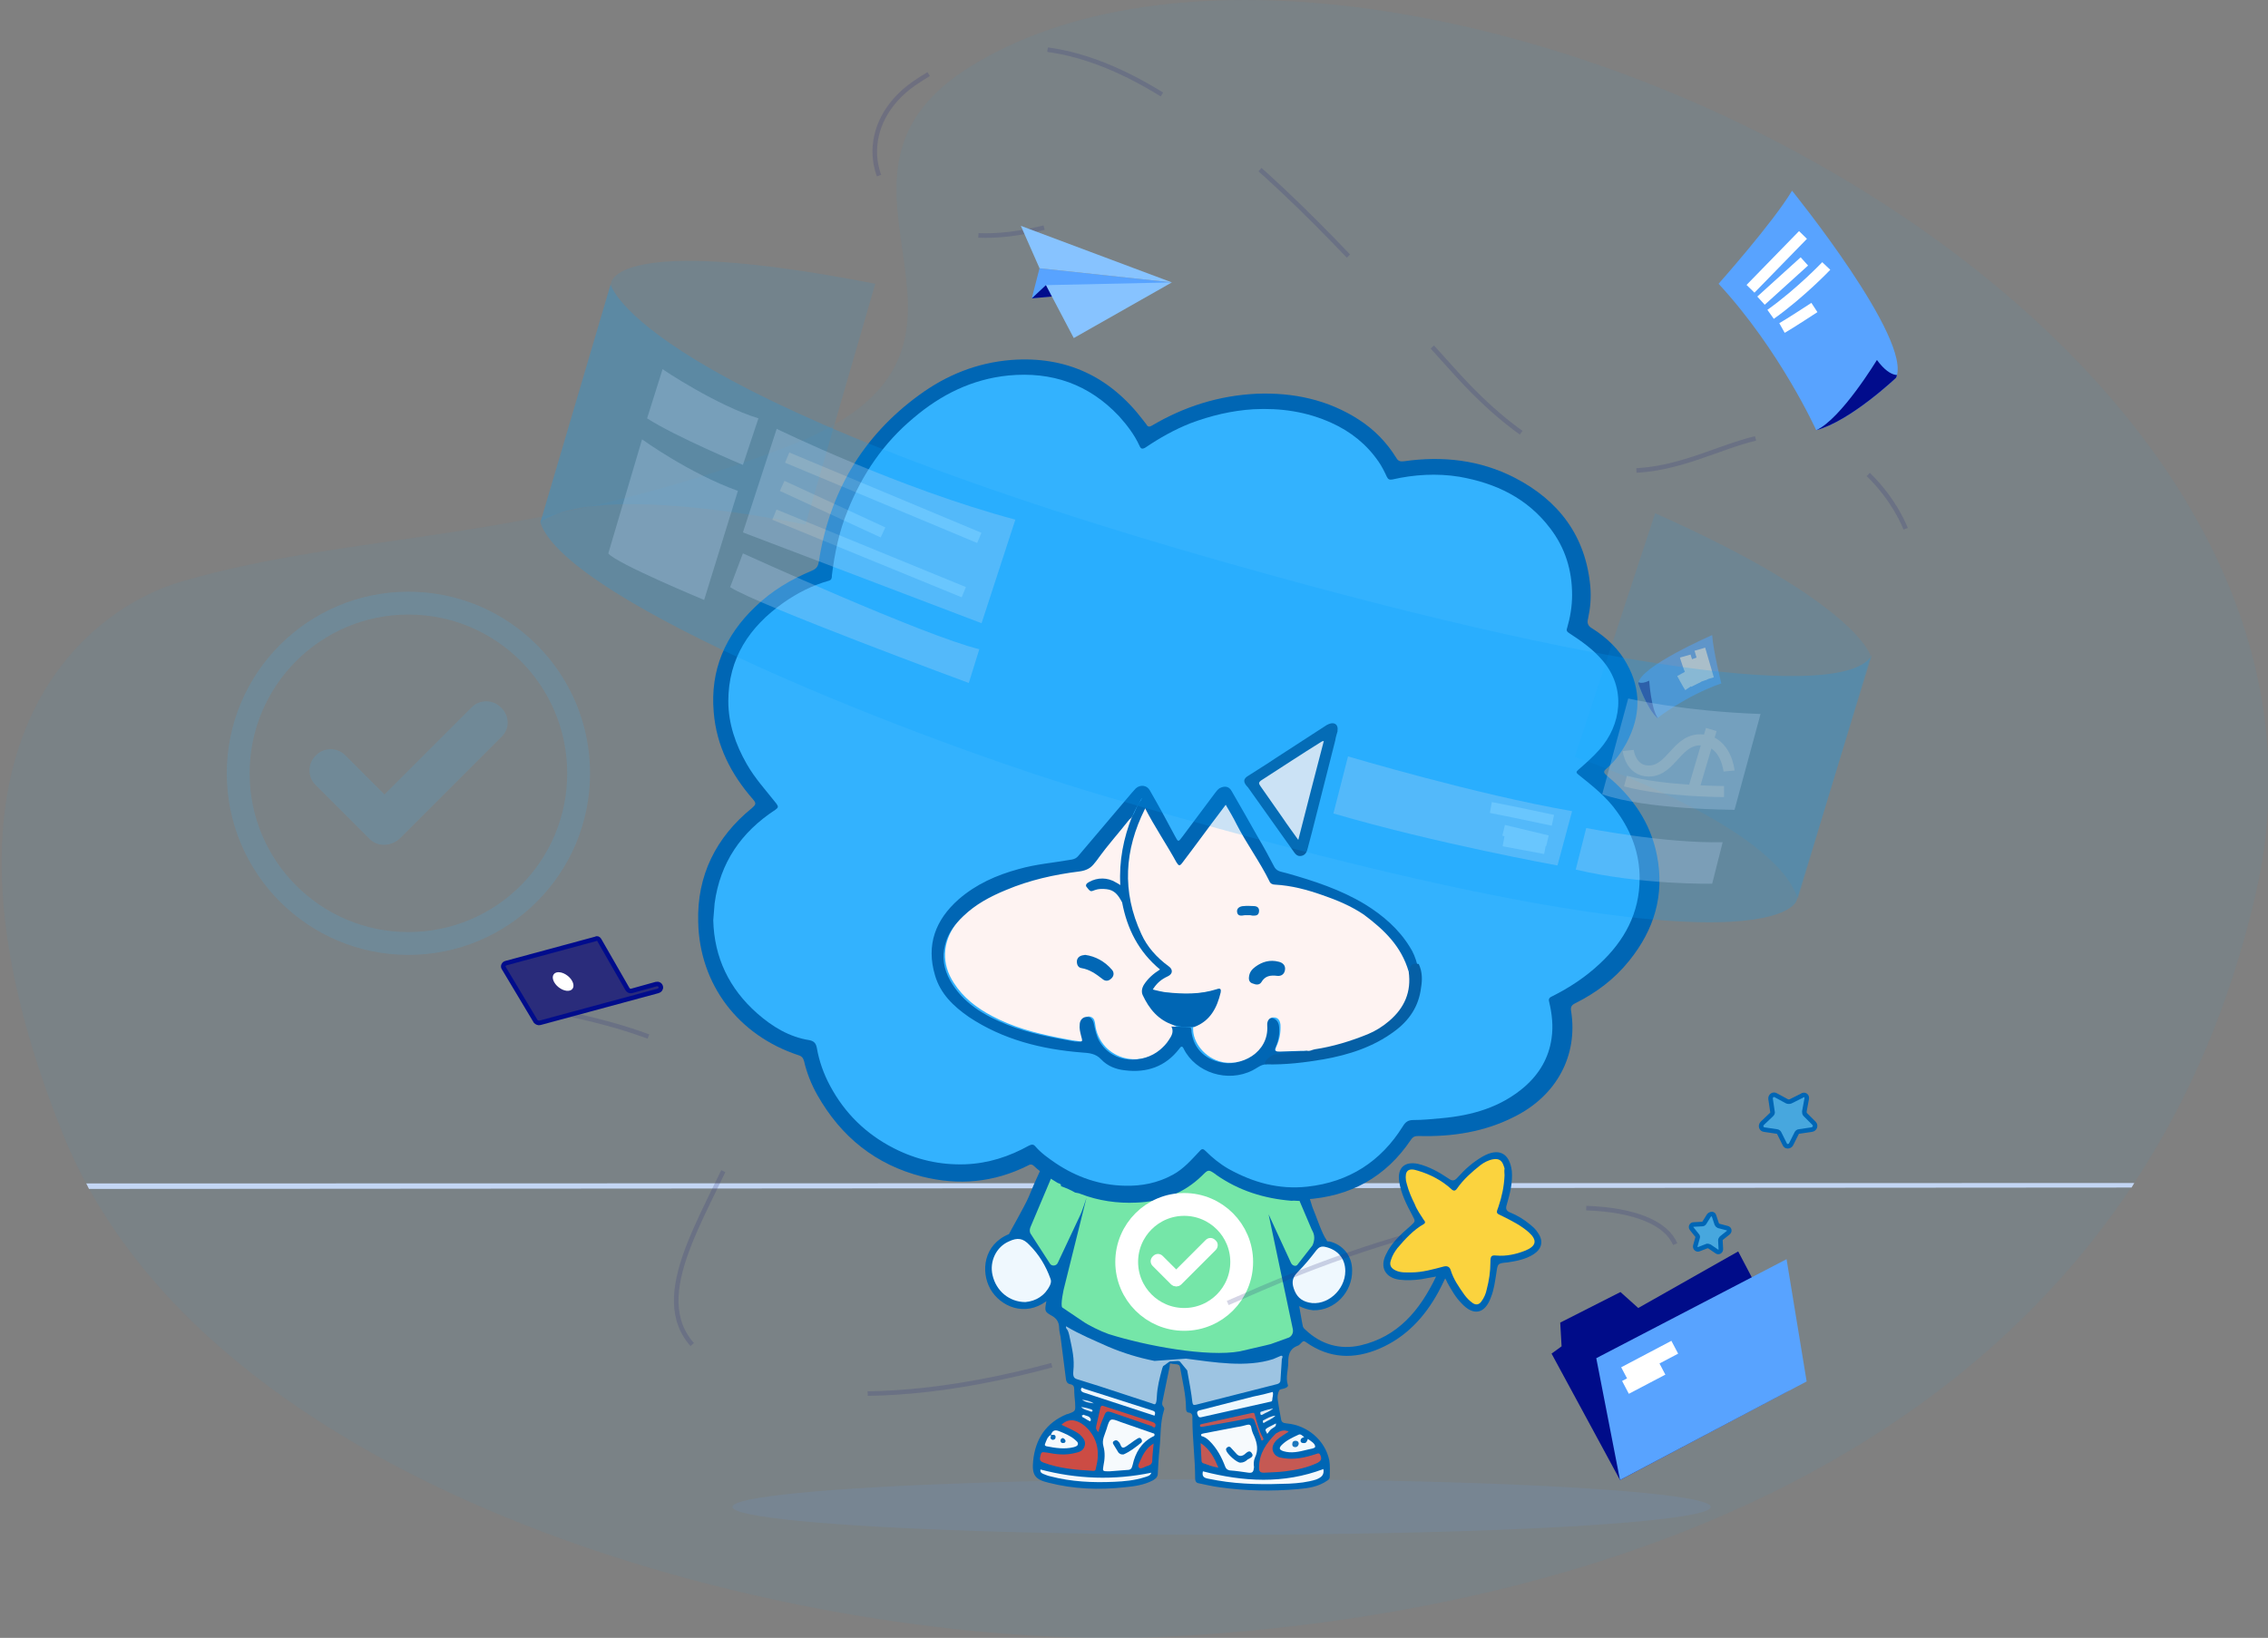<?xml version="1.0" encoding="utf-8"?>
<!-- Generator: Adobe Illustrator 22.0.0, SVG Export Plug-In . SVG Version: 6.00 Build 0)  -->
<svg version="1.1" id="图层_1" xmlns="http://www.w3.org/2000/svg" xmlns:xlink="http://www.w3.org/1999/xlink" x="0px" y="0px"
	 viewBox="0 0 497 359" style="enable-background:new 0 0 497 359;" xml:space="preserve">
<rect x="0" y="0" width="497" height="359" fill="#808080" stroke="none"/>
<style type="text/css">
	.st0{opacity:5.000000e-02;fill:#00A4FF;}
	.st1{fill-rule:evenodd;clip-rule:evenodd;fill:#C3D6F4;}
	.st2{clip-path:url(#XMLID_2_);fill:#010C8C;}
	.st3{fill:none;stroke:#FFFFFF;stroke-width:2.424;stroke-miterlimit:10;}
	.st4{opacity:0.5;}
	.st5{clip-path:url(#XMLID_3_);fill:#010C8C;}
	.st6{opacity:0.2;}
	.st7{fill:none;stroke:#2A2C7B;stroke-miterlimit:10;}
	.st8{fill:none;stroke:#2A2C7B;stroke-miterlimit:10;stroke-dasharray:27.115,27.115;}
	.st9{fill:#58A3FF;}
	.st10{fill:#87C3FF;}
	.st11{fill:#010C8C;}
	.st12{opacity:0.1;fill-rule:evenodd;clip-rule:evenodd;fill:#5BA4FF;}
	.st13{fill:#0066B4;}
	.st14{fill:#FBD33E;}
	.st15{fill:#EFF8FE;}
	.st16{fill:#F6FAFD;}
	.st17{fill:#CC4C44;}
	.st18{fill:#C55953;}
	.st19{fill:#F4F9FD;}
	.st20{fill:#EEF8FE;}
	.st21{fill:#F3F8FC;}
	.st22{fill:#F5F9FD;}
	.st23{fill:#C94C45;}
	.st24{fill:#ECF6FD;}
	.st25{fill:#BF5956;}
	.st26{fill:#C35954;}
	.st27{fill:#CA4C45;}
	.st28{fill:#EAF3F9;}
	.st29{fill:#DCEAF5;}
	.st30{fill:#E3EEF7;}
	.st31{fill:#ECF4FA;}
	.st32{fill:#D9E8F4;}
	.st33{fill:#D1E3F2;}
	.st34{fill:#0267B5;}
	.st35{fill:#0367B5;}
	.st36{fill:#086AB7;}
	.st37{fill:#0569B6;}
	.st38{fill:#1C77BD;}
	.st39{fill:#9DC4E2;}
	.st40{fill:#75E6A8;}
	.st41{fill:#33B2FE;}
	.st42{fill:#FEF3F2;}
	.st43{fill:#055FA4;}
	.st44{fill:#055FA5;}
	.st45{fill:#0368B5;}
	.st46{fill:#066AB6;}
	.st47{opacity:0.1;fill:#00A4FF;}
	.st48{opacity:0.2;fill:#00A4FF;}
	.st49{opacity:0.3;}
	.st50{fill:#B6D3F2;}
	.st51{fill:none;stroke:#FFFFFF;stroke-width:5;stroke-miterlimit:10;}
	.st52{fill:#FFFFFF;}
	.st53{fill:#47A7DE;stroke:#0066B5;stroke-miterlimit:10;}
	.st54{fill:none;stroke:#2A2C7B;stroke-miterlimit:10;stroke-dasharray:40.922,40.922;}
	.st55{fill:#2A2C7B;stroke:#000C8C;stroke-miterlimit:10;}
	.st56{fill:#000C89;}
	.st57{fill:none;stroke:#FFFFFF;stroke-width:3.176;stroke-miterlimit:10;}
	.st58{fill:none;stroke:#47A7DE;stroke-width:5;stroke-miterlimit:10;}
	.st59{fill:#47A7DE;}
</style>
<title>home_pt4</title>
<desc>Created with Sketch.</desc>
<g>
	<path class="st0" d="M212.3,14.8c86.2-54.2,312.3,48.3,282.1,180.7c-30.2,132.3-163.2,159.3-237.8,163.2
		c-74.6,4-209.6-27.7-242.8-110.1s2.7-114.4,26.2-121.2c38.3-11.1,75.6-7.9,132-29.3S172,40.2,212.3,14.8z"/>
	<polygon class="st1" points="19.5,260.6 467.1,260.3 467.7,259.3 18.9,259.4 	"/>
	<g>
		<g>
			<defs>
				<path id="XMLID_132_" d="M392.7,41.8c0,0,26.5,32.7,22.8,41c0,0-10,9.5-17.5,11.5c0,0-7.9-17.5-21.4-32.1
					C376.6,62.2,388.6,48.7,392.7,41.8z"/>
			</defs>
			<use xlink:href="#XMLID_132_"  style="overflow:visible;fill:#58A3FF;"/>
			<clipPath id="XMLID_2_">
				<use xlink:href="#XMLID_132_"  style="overflow:visible;"/>
			</clipPath>
			<path class="st2" d="M416.7,82c0,0-2.1,1.4-5.4-3.1c0,0-7.8,12.9-13.3,15.4c-5.5,2.5,4.9,1.4,4.9,1.4l14.2-12.3L416.7,82z"/>
		</g>
		<line class="st3" x1="395.1" y1="51.5" x2="383.6" y2="63.3"/>
		<line class="st3" x1="395.4" y1="57.3" x2="385.9" y2="65.9"/>
		<path class="st3" d="M400.2,58.3c0,0-5.6,5.9-12.2,10.6"/>
		<path class="st3" d="M397.6,67.4c0,0-5.5,3.6-7.1,4.5"/>
	</g>
	<g class="st4">
		<g>
			<defs>
				<path id="XMLID_131_" d="M375.2,139.2c0,0-15.9,6.9-16.2,10.6c0,0,1.8,5.4,4.2,7.6c0,0,6.2-4.9,14-7.6
					C377.2,149.8,375.4,142.5,375.2,139.2z"/>
			</defs>
			<use xlink:href="#XMLID_131_"  style="overflow:visible;fill:#58A3FF;"/>
			<clipPath id="XMLID_3_">
				<use xlink:href="#XMLID_131_"  style="overflow:visible;"/>
			</clipPath>
			<path class="st5" d="M358.8,149.3c0,0,0.5,0.9,2.6-0.1c0,0,0.4,6.2,1.9,8.2s-2.1-0.4-2.1-0.4l-2.8-7.2L358.8,149.3z"/>
		</g>
		<line class="st3" x1="372.5" y1="142.3" x2="374.4" y2="148.8"/>
		<line class="st3" x1="371.3" y1="144.3" x2="373.1" y2="149.3"/>
		<path class="st3" d="M369.3,143.8c0,0,0.9,3.2,2.4,6.2"/>
		<path class="st3" d="M368.6,147.6c0,0,1.3,2.4,1.7,3"/>
	</g>
	<g class="st6">
		<g>
			<path class="st7" d="M417.6,115.9c0,0-2.3-6.2-8.2-11.9"/>
			<path class="st8" d="M384.7,96.1c-16.2,3.8-34.9,20-66.1-14.8c-40.1-44.6-80.6-89.2-118.3-63c-12.2,8.5-11.1,23.4,1.2,30"/>
			<path class="st7" d="M214.4,51.6c4.2,0.2,9.1-0.4,14.4-1.7"/>
		</g>
	</g>
	<g>
		<polygon class="st9" points="227.8,58.8 226.1,65.4 256.8,61.9 		"/>
		<polygon class="st10" points="229.2,62.5 256.8,61.9 235.3,74.1 		"/>
		<polygon class="st11" points="229.2,62.5 226.1,65.4 230.5,65 		"/>
		<polygon class="st10" points="256.8,61.9 227.8,58.8 223.7,49.5 		"/>
	</g>
	<ellipse class="st12" cx="267.7" cy="330.3" rx="107.2" ry="6.1"/>
	<g>
		<g>
			<path class="st13" d="M335.3,268.4c-1.3-1.1-2.8-2-4.3-2.6c-1-0.4-1.1-0.9-0.8-1.8c0.7-2.4,1.3-4.8,1.1-7.3
				c-0.5-4-2.9-5.2-6.4-3.2c-2.1,1.2-3.9,2.8-5.5,4.6c-0.7,0.8-1.2,0.8-2,0.2c-2.1-1.4-4.2-2.6-6.7-3.2c-2.9-0.6-4.5,0.9-4.1,3.8
				c0.4,2.7,1.6,5.1,2.9,7.5c0.7,1.3,0.7,1.3-0.4,2.3c-2.1,1.8-4.2,3.7-5.4,6.3c-1.4,2.8-0.1,5.1,3,5.5c1.6,0.2,3.2,0.1,4.7-0.1
				c1-0.2,2.1-0.4,3.3-0.6c-3.6,7.5-8.4,13.2-16.6,15.1c-4.5,1-8.6-0.2-12-3.4c-0.2-0.2-0.5-0.4-0.6-0.8c-0.3-1.4-0.5-2.9-0.8-4.4
				c1.1,0.5,2,0.8,3.1,0.9c4.7,0.1,8.6-4,8.5-8.8c0-3.1-2-5.6-5-6.3c-0.2,0-0.5,0.1-0.6-0.3c-1-1.3-2.4-5.6-2.9-6.7
				c-0.1-0.2-0.1-0.3-0.2-0.5c-1.7-5.8-4.1-11.4-6.9-16.7c-0.1-0.3-0.3-0.6-0.5-1.1c1.5,0.8-45.6-2-46.2-1.2
				c-1.9,2.9-2.5,3.8-2.9,4.6c-2.1,4-4,8-5.7,12.2c-0.7,1.7-4.3,8-4.3,8.1c-5.6,2.3-6.2,8.2-4.1,12c2.2,3.9,7.6,6.2,12.3,2.7
				c-0.4,2.2-0.4,2.3,1.2,3.2c1.1,0.6,1.6,1.5,1.6,2.7c0,0.6,0.2,1.3,0.3,1.9c0.4,3.1,0.8,6.3,1.2,9.4c0.1,0.6,0.4,0.9,0.9,1
				c0.7,0.1,0.9,0.5,0.9,1.1c0,1,0.1,2,0.2,3c0.1,1.8,0.1,1.8-1.5,2.4c-0.1,0-0.3,0.1-0.4,0.1c-4.5,1.9-6.8,5.4-7.3,10.2
				c-0.3,3.1,0.4,4.1,3.4,4.8c5.5,1.4,11,1.6,16.6,1c2.1-0.2,4.3-0.5,6.2-1.5c0.5-0.3,1-0.6,1.1-1.3c0.1-1.9,0.2-3.8,0.4-5.7
				c0.3-2.8,0.1-5.7,1-8.5c0.1-0.2,0-0.4-0.1-0.6c-0.5-0.5-0.3-1-0.2-1.5c0.5-2.4,1-4.9,1.5-7.3c0.1-0.3-0.1-0.9,0.4-0.7
				c0.7,0.2,1.8-0.1,1.9,0.8c0.5,3,1.3,6,1.3,9.1c0,0.4,0.2,0.8,0.5,0.8c1,0.1,0.9,0.8,0.9,1.4c0,4.4,0.6,8.7,0.6,13.1
				c0,0.5,0.2,0.9,0.7,1c1.5,0.3,3.1,0.7,4.7,0.9c5.7,0.8,11.4,0.9,17.1,0.4c2.3-0.2,4.5-0.5,6.5-1.9c0.3-0.2,0.5-0.4,0.5-0.8
				c0-1.2,0.1-2.4-0.1-3.6c-0.9-4.4-4.8-7.7-9.3-8.1c-0.8-0.1-1.2-0.2-1.3-1.1c-0.3-1.4-0.5-2.8-0.7-4.1c-0.1-0.6,0-1.4,0.3-2
				c0.2-0.4,0.8-0.3,1.2-0.5c0.4-0.1,0.9-0.4,0.7-0.8c-0.5-1.6,0.1-3.2,0.1-4.8c0-1.6,0.2-3,2-3.7c0.4-0.1,0.7-0.5,1-0.8
				c0.3-0.3,0.5-0.3,0.9,0c5.1,3.6,10.5,3.8,16.1,1.4c5.8-2.5,9.9-6.9,12.9-12.4c0.5-1,1-1.9,1.5-3c0.2,0.4,0.4,0.7,0.5,1
				c0.9,1.6,1.8,3.2,3.1,4.5c2.6,2.8,5.1,2.3,6.4-1.3c0.7-1.7,0.9-3.5,1.2-5.3c0.3-2.2,0.3-2.2,2.5-2.4c2-0.3,4-0.7,5.7-1.8
				c1.8-1.2,2.2-2.9,0.9-4.7C336.6,269.5,335.9,268.9,335.3,268.4z"/>
			<path class="st14" d="M329.7,257.6c-0.1,2.5-0.6,4.7-1.3,6.8c-0.6,1.6-0.6,1.5,0.9,2.2c2,1,4,2,5.7,3.5c1.9,1.7,1.7,3-0.7,4
				c-2,0.8-4.2,1.3-6.4,1.1c-1.1-0.1-1.3,0.1-1.3,1.5c0,2-0.3,4-0.8,5.9c-0.2,1-0.6,1.9-1.2,2.7c-0.5,0.7-1.2,0.8-1.9,0.3
				c-0.7-0.5-1.3-1.1-1.8-1.8c-1.2-1.7-2.4-3.4-3-5.4c-0.2-0.6-0.6-1-1.5-0.8c-2.3,0.6-4.7,1.3-7.1,1.3c-1.1,0-2.3,0.1-3.4-0.4
				c-1.1-0.5-1.5-1.2-1.1-2.3c0.3-1,0.8-1.8,1.4-2.6c1.7-2,3.5-4,5.8-5.3c0.5-0.3,0.2-0.7,0-0.9c-0.7-1.1-1.5-2.2-2-3.5
				c-0.7-1.4-1.3-2.8-1.7-4.3c-0.1-0.3-0.1-0.5-0.2-0.8c-0.3-2.2,0.5-2.9,2.6-2.2c2.7,0.8,5.2,2.1,7.3,4c0.5,0.5,0.9,0.5,1.3-0.1
				c1.4-2,3.2-3.6,5.1-5.1c0.8-0.6,1.7-1.1,2.8-1.3c1.2-0.2,1.9,0.2,2.3,1.4c0.1,0.2,0.1,0.4,0.2,0.6
				C329.6,256.7,329.7,257.3,329.7,257.6z"/>
			<path class="st15" d="M224.7,285.4c-3.5,0-6.4-2.4-7.2-5.9c-0.7-3,0.8-6.2,3.6-7.4c1.9-0.9,3.1-0.7,4.5,0.8
				c2.1,2.1,3.6,4.6,4.6,7.4c0.2,0.5,0.1,0.9-0.1,1.4C229,284,227,285.2,224.7,285.4z"/>
			<path class="st15" d="M294.8,278.6c0,4.2-4.1,7.8-8,6.9c-1.7-0.4-2.7-1.3-3.3-3.1c-0.5-1.5-0.2-2.5,0.9-3.6
				c1.5-1.5,2.8-3.1,4.1-4.8c0.5-0.6,1-0.9,1.9-0.7C293.1,273.9,294.8,275.8,294.8,278.6z"/>
			<path class="st16" d="M243.1,322.5c-1.5,0-1.5,0-1.3-1.2c0.3-1.4,0.4-2.9,0-4.3c-0.4-1.4,0.3-2.5,0.7-3.8
				c0.7-2.4,0.8-2.4,3.1-1.5c2.3,0.8,4.6,1.6,6.9,2.4c0.2,0.1,0.5,0,0.5,0.4c0,0.3-0.2,0.3-0.4,0.4c-2.5,1.3-3.8,3.5-4.4,6.2
				c-0.2,0.8-0.4,1.1-1.2,1.1C245.5,322.3,244.2,322.4,243.1,322.5z"/>
			<path class="st16" d="M273.6,322.8c-1.4-0.2-2.7-0.4-4.1-0.5c-0.5-0.1-0.8-0.3-1-0.8c-0.8-2.1-1.8-4-3.4-5.6
				c-0.4-0.4-0.9-0.8-1.4-1c-0.2-0.1-0.4,0-0.5-0.3c0-0.4,0.3-0.3,0.5-0.4c2.4-0.5,4.9-0.9,7.3-1.4c0.8-0.1,1.6-0.3,2.3-0.5
				c0.5-0.1,0.8,0,0.9,0.6c0.1,0.6,0.3,1.2,0.6,1.8c0.7,1.6,1,3.2,0.2,4.8c-0.3,0.7-0.3,1.4-0.2,2.1
				C274.7,322.6,274.5,322.9,273.6,322.8z"/>
			<path class="st17" d="M232.6,312.3c2-2,4.4-0.6,5.8,0.9c2.2,2.4,2.6,5.3,1.8,8.4c-0.1,0.3,0,0.8-0.6,0.8
				c-3.7-0.2-7.4-0.5-10.9-1.8c-0.5-0.2-0.9-0.4-0.8-1.1c0.3-1.3,0.2-1.3,1.6-1.1c2,0.4,4,0.6,6,0.1c1-0.2,1.9-0.5,2.2-1.6
				c0.3-1.1-0.4-1.8-1.1-2.5C235.4,313.5,234,313,232.6,312.3z"/>
			<path class="st18" d="M282.4,313.8c-0.9,0.6-1.8,1.1-2.6,1.8c-0.7,0.7-1.2,1.6-0.8,2.6c0.4,1,1.3,1.3,2.2,1.4
				c2.4,0.4,4.7-0.1,6.9-0.8c0.5-0.1,1-0.6,1.3,0.3c0.3,0.8,0,1.1-0.6,1.5c-2.3,1.1-4.7,1.6-7.2,1.9c-1.5,0.2-3.1,0.2-4.6,0.3
				c-0.9,0-1.1-0.3-1.1-1.1c0-3.1,1.6-5.4,3.7-7.5C280.6,313.6,281.4,313.3,282.4,313.8z"/>
			<path class="st19" d="M263.6,322.5c8.9,2.3,17.7,2.8,26.4-0.5c0.2,1.2-0.3,1.8-1.6,2.3c-1.9,0.6-3.9,0.8-5.9,0.9
				c-5.2,0.2-10.5,0.2-15.7-0.7c-0.7-0.1-1.4-0.3-2.1-0.4C263.6,323.9,263.4,323.4,263.6,322.5z"/>
			<path class="st20" d="M278.9,305.1c0.2,0.6-0.1,1.2-0.1,1.7c0,0.5-0.4,0.4-0.7,0.5c-4.9,1.1-9.8,2.2-14.7,3.3
				c-0.7,0.2-0.8-0.1-1-0.6c-0.2-0.6,0.1-0.8,0.6-0.9c3.9-1,7.8-2,11.7-3C276.2,305.8,277.5,305.5,278.9,305.1z"/>
			<path class="st21" d="M252.3,322.8c-0.2,0.7-0.9,0.8-1.5,1c-2.2,0.7-4.4,0.9-6.7,1c-4.7,0.2-9.3,0-13.9-1.2
				c-0.5-0.1-1-0.3-1.5-0.5c-0.5-0.2-0.8-0.4-0.7-1C236,324.2,244.1,324.5,252.3,322.8z"/>
			<path class="st22" d="M230.3,314.5c0.3-0.9,0.8-1.2,1.8-0.8c1.2,0.5,2.5,1,3.5,1.9c0.3,0.3,0.7,0.5,0.6,1
				c-0.1,0.4-0.6,0.5-0.9,0.6c-2,0.5-4,0.2-6-0.2c-0.3-0.1-0.4-0.2-0.3-0.5C229.3,315.8,229.5,314.9,230.3,314.5
				c0.2,0.2,0.3,0.4,0.6,0.6C230.8,314.7,230.5,314.7,230.3,314.5z"/>
			<path class="st19" d="M285.8,315c-0.4,0.1-0.8,0.3-0.8,0.8c0,0.3,0.2,0.5,0.6,0.5c0.7,0.1,0.8-0.4,1-0.9c0.7,0.5,1.6,1,1.6,1.7
				c0,0.4-1.2,0.5-1.9,0.7c-1.6,0.4-3.3,0.8-5,0.3c-1-0.3-1.1-0.7-0.4-1.4c1-1,2.3-1.6,3.6-2.2C285,314.2,285.4,314.7,285.8,315z"/>
			<path class="st23" d="M240.7,313.9c-0.4-0.4-0.6-0.7-0.5-1.2c0.3-1.3,0.6-2.7,0.9-4c0.1-0.5,0.3-0.7,0.8-0.5
				c3.6,1.2,7.1,2.3,10.7,3.5c0.5,0.2,0.7,0.4,0.6,0.9c-0.2,0.6-0.6,0.1-0.8,0c-2.9-1-5.8-2-8.7-3c-1.2-0.4-1.4-0.2-1.8,0.9
				C241.4,311.6,241,312.7,240.7,313.9z"/>
			<path class="st24" d="M253,310.3c-5.2-1.7-10.4-3.4-15.6-5.1c-0.5-0.2-0.6-0.5-0.5-0.8c0.1-0.4,0.5-0.1,0.7,0
				c5,1.6,10,3.2,15,4.8C253.2,309.4,253.2,309.7,253,310.3z"/>
			<path class="st25" d="M274.5,309.7c0.4-0.1,0.4,0.2,0.5,0.5c0.5,1.7,0.9,3.5,1.8,5c0.1,0.2,0.1,0.4-0.1,0.5
				c-0.4,0.2-0.3-0.3-0.4-0.4c-0.4-1.2-0.9-2.4-1.3-3.6c-0.2-0.8-0.6-1-1.5-0.8c-3.3,0.7-6.6,1.2-9.8,1.8c-0.3,0-0.6,0.2-0.7-0.1
				c-0.2-0.4,0.2-0.4,0.5-0.5c3.6-0.8,7.3-1.6,10.9-2.4C274.4,309.7,274.4,309.7,274.5,309.7z"/>
			<path class="st26" d="M267,321.7c-1.3-0.2-2.3-0.6-3.4-1c-0.2-0.1-0.3-0.3-0.3-0.5c-0.1-1.2-0.1-2.5-0.2-3.9
				C265.2,317.7,266.1,319.6,267,321.7z"/>
			<path class="st27" d="M252.8,316.4c-0.1,1.4-0.3,2.7-0.3,3.9c-0.1,0.8-0.7,0.9-1.3,1.1c-0.5,0.2-1.3,0.7-1.6,0.3
				c-0.4-0.4,0.1-1.1,0.3-1.6C250.5,318.7,251.3,317.3,252.8,316.4z"/>
			<path class="st28" d="M277.7,314.3c-0.6-1.2-0.8-0.9,1.9-2.3c0.1,0.7-0.4,0.8-0.8,1.1C278.4,313.3,278.1,313.8,277.7,314.3z"/>
			<path class="st29" d="M279,308.7c-0.7,0.7-1.6,0.9-2.4,1.4c-0.2,0.1-0.4,0-0.4-0.2c0-0.2-0.1-0.5,0.3-0.5
				C277.3,309.1,278.1,308.9,279,308.7z"/>
			<path class="st30" d="M279.5,310.3c-0.8,0.8-1.6,1-2.4,1.5c-0.1,0.1-0.3,0.2-0.3,0c-0.1-0.2-0.1-0.5,0.1-0.5
				C277.7,310.9,278.4,310.4,279.5,310.3z"/>
			<path class="st31" d="M237.4,310.1c0.1,0,0.1,0,0.1,0c0.5,0.3,1.2,0.2,1.5,0.9c0.1,0.2,0,0.6-0.2,0.5c-0.5-0.2-1-0.6-1.6-0.9
				c-0.1-0.1-0.1-0.2-0.1-0.4C237.2,310.2,237.4,310.2,237.4,310.1z"/>
			<path class="st32" d="M236.9,308.4c1,0.1,1.6,0.3,2.2,0.5c0.2,0.1,0.4,0.2,0.3,0.4c-0.1,0.2-0.3,0.1-0.4,0.1
				C238.4,309.1,237.6,309.1,236.9,308.4z"/>
			<path class="st33" d="M239.7,307.6c-0.9-0.1-1.8-0.2-2.6-0.8C238,306.9,238.9,307.1,239.7,307.6z"/>
			<path class="st34" d="M245.9,318.8c-0.3,0-0.6-0.2-0.8-0.4c-0.4-0.6-0.7-1.2-1.1-1.8c-0.2-0.3-0.2-0.6,0.2-0.8
				c0.3-0.2,0.7-0.1,0.9,0.2c0,0,0,0.1,0.1,0.1c0.4,0.4,0.4,1.3,1,1.2c0.5-0.1,1-0.6,1.5-0.9c0.5-0.4,1.1-0.8,1.6-1.1
				c0.3-0.2,0.6-0.2,0.8,0.1c0.2,0.3,0.2,0.6,0,0.8c-1.2,1-2.5,2-3.9,2.6C246.1,318.8,246,318.8,245.9,318.8z"/>
			<path class="st35" d="M271.8,320.6c-0.8,0-2.9-1.9-3.1-2.7c-0.1-0.3,0-0.5,0.3-0.7c0.3-0.2,0.6-0.1,0.8,0.2
				c0.4,0.4,0.7,0.8,1.1,1.2c0.5,0.6,1.1,0.7,1.8,0.2c0.5-0.4,1.1-1.1,1.6-0.3c0.6,0.8-0.4,1.1-0.9,1.4
				C273,320.3,272.5,320.6,271.8,320.6z"/>
			<path class="st36" d="M233.5,315.8c0,0.4-0.2,0.5-0.6,0.5c-0.3,0-0.5-0.2-0.5-0.5c0-0.3,0.1-0.5,0.5-0.6
				C233.2,315.3,233.4,315.5,233.5,315.8z"/>
			<path class="st37" d="M230.3,314.5c0.2,0,0.4,0,0.6,0c0.3,0,0.5,0.3,0.4,0.6c0,0.3-0.2,0.4-0.5,0.5c-0.3,0-0.5-0.1-0.6-0.4
				C230.3,314.9,230.3,314.7,230.3,314.5C230.3,314.5,230.3,314.5,230.3,314.5z"/>
			<path class="st38" d="M284.6,316.5c-0.1,0.4-0.3,0.7-0.8,0.7c-0.4,0-0.7-0.3-0.6-0.8c0-0.4,0.3-0.6,0.7-0.6
				C284.3,315.8,284.6,316,284.6,316.5z"/>
			<path class="st39" d="M280.4,297.3c-0.5,0.2-0.9,0.4-1.4,0.6c-5.9,1.9-12.9,0.7-19.1-0.1c-0.1,0-6.9,0.5-6.9,0.5
				c-3.5-0.7-6.8-1.7-10.1-3.1c-3.1-1.4-6.3-2.7-9.3-4.5c0,0.9,0.3,0.2,0.7,1.9c0.7,3.3,1.2,5.2,0.9,8c-0.1,1.2,0.2,1.5,0.8,1.7
				c1.6,0.5,3.2,1,4.8,1.5c3.9,1.3,7.7,2.5,11.6,3.8c0.6,0.2,1,0.7,1.1-1.4c0.1-2.2,0.6-4.1,1.2-6.3c0-0.1,0.1-0.2,0.1-0.2
				c0-0.2,0.1-0.3,0.3-0.4l1.1-0.8c0.1-0.1,0.3-0.1,0.4-0.1l1.5-0.1c0.2,0,0.5,0.1,0.6,0.3l1.4,1.7c0.1,0.1,0.1,0.2,0.1,0.3
				c0.4,2.2,0.9,4.9,1.1,6.8c0.1,0.6,0.3,0.6,0.8,0.5c5.9-1.5,11.8-3,17.7-4.5c0.5-0.1,0.8-0.4,0.8-0.9c0.1-1.5,0.2-3.1,0.3-4.6
				C281.2,297.2,281,297,280.4,297.3z"/>
		</g>
		<g>
			<path class="st40" d="M287.7,270c-0.1-0.2-0.2-0.4-0.3-0.6l-9.4-22.1c-0.3-0.8-1.1-1.2-1.7-1.1l-3.9,0.9
				c-0.4,0.1-0.7,0.4-0.8,0.7l-29.8-0.4l-0.2,0.8c-0.1-0.1-0.3-0.1-0.4-0.2l-4.5-1.2c-0.8-0.2-1.6,0.2-1.9,0.9l-9,21.3
				c-0.2,0.5-0.2,1.1,0.1,1.5l4.2,6.5c0.4,0.6,1.4,0.5,1.7-0.2l4.7-10c0.4-0.8,0.7-1.6,1-2.5l0.6-1.8l-4.8,19.3
				c-0.2,0.6-1,4.4-0.5,4.8l4.3,2.9c1.4,1,4.1,2.3,5.8,2.9c8.2,2.6,21.7,5.1,28.8,3.8l5.6-1.3c0.4-0.1,0.8-0.2,1.2-0.3l3.6-1.3
				c0.9-0.2,1.4-1.1,1.2-2l-5.3-25.1c0,0.1,0.1,0.1,0.1,0.2l4.8,10.4c0.3,0.7,1.2,0.9,1.5,0.3l3.2-4.1
				C288,272.2,288.2,271,287.7,270z"/>
		</g>
		<g>
			<path class="st13" d="M232.5,260c0.1-0.5-0.4-0.6-0.7-0.7c-1.8-1.1-3.6-2.2-5.2-3.7c-0.5-0.5-0.9-0.4-1.4-0.1
				c-7.4,3.7-15.1,4.4-23.1,2.4c-10.2-2.6-17.8-8.7-23-17.9c-1.3-2.3-2.3-4.8-2.9-7.4c-0.2-0.7-0.5-1.1-1.2-1.3
				c-13.1-4.3-21.7-15.4-22-29.2c-0.3-10.2,3.9-18.6,11.8-25c0.8-0.7,1-1,0.2-1.9c-4.8-5.5-8-11.7-8.6-19.1
				c-0.8-9.2,2.5-16.8,9.1-23.1c3.6-3.5,7.8-6,12.4-7.9c0.9-0.4,1.3-0.8,1.5-1.8c2.3-15.2,9.5-27.6,22-36.7c6-4.4,12.7-7.1,20.2-7.7
				c12-0.9,21.6,3.6,28.9,13.2c0.2,0.3,0.5,0.6,0.7,0.9c0.3,0.6,0.7,0.6,1.2,0.3c7.1-4.2,14.7-6.6,23-7c8-0.3,15.6,1.3,22.4,5.7
				c3.4,2.2,6.1,5,8.2,8.4c0.4,0.7,0.9,0.8,1.7,0.7c8.4-1.2,16.6-0.3,24.2,3.6c9.7,5,15.6,12.8,16.6,23.9c0.2,2.4,0,4.7-0.5,7
				c-0.3,1.1,0.1,1.7,1,2.2c3.1,2,5.7,4.4,7.5,7.7c3.2,5.7,3,11.5,0,17.2c-1.2,2.2-2.6,4.2-4.5,5.8c-0.7,0.6-0.6,0.9,0.1,1.5
				c5.6,4.6,9.6,10.3,11,17.5c1.7,8.7-0.6,16.3-6.1,23.1c-3.2,4-7.2,7-11.8,9.3c-0.8,0.4-1.1,0.8-0.9,1.8c1.5,9.7-3.2,18.4-12.3,23
				c-6.6,3.4-13.7,4.5-21.1,4.3c-0.8,0-1.2,0.1-1.7,0.8c-5.5,8.2-13.3,12.5-23.2,13.1c-0.3,0-0.7-0.1-0.9,0.3
				c-0.7,0.1-1.4-0.1-2.1,0c-6-0.5-11.5-2.2-16.5-5.7c-0.1-0.1,0,0-0.1-0.1c-1.6-1.1-1.6-1.1-3,0.3c-4,3.9-8.9,5.7-14.4,5.9
				c-4.1,0.2-8.3-0.4-12.2-1.9c-0.4-0.2-0.8-0.2-1.2-0.3C234.6,260.8,233.6,260.4,232.5,260z"/>
			<path class="st41" d="M156.6,198c1.2-8.9,5.8-15.6,13.3-20.5c0.7-0.5,0.7-0.7,0.2-1.4c-2.2-2.8-4.7-5.5-6.5-8.7
				c-2.4-4.2-4-8.8-4-13.7c0-9.4,4.6-16.3,12.1-21.6c3-2.1,6.3-3.8,9.9-4.8c0.7-0.2,0.7-0.7,0.7-1.2c0.6-4.9,1.6-9.7,3.5-14.3
				c3.2-7.9,7.8-14.7,14.4-20.2c6-5.1,12.8-8.5,20.8-9.3c9.5-0.9,17.6,1.9,24.2,8.9c1.8,2,3.4,4.1,4.5,6.5c0.3,0.7,0.6,0.8,1.3,0.4
				c3.1-2.1,6.3-3.9,9.8-5.3c4.5-1.7,9.1-2.8,13.9-3.1c5.9-0.3,11.6,0.5,17.1,3c4.2,1.9,7.7,4.7,10.3,8.5c0.7,1,1.3,2.2,1.8,3.3
				c0.3,0.6,0.6,0.7,1.2,0.6c4.8-1.1,9.8-1.4,14.7-0.6c8,1.4,14.9,4.7,19.9,11.3c3.3,4.3,4.8,9.2,4.8,14.6c0,2.5-0.4,4.9-1.1,7.3
				c-0.2,0.5,0,0.8,0.5,1.1c2.6,1.7,5.2,3.5,7.3,6c5.2,6.1,4.1,14.1-0.7,19.5c-1.4,1.6-3,3-4.6,4.4c-0.6,0.5-0.5,0.7,0,1.1
				c3.1,2.5,6.2,4.9,8.5,8.2c3.1,4.3,4.9,9.1,4.9,14.5c0,7.6-3.3,13.7-8.8,18.8c-3.1,2.9-6.6,5.2-10.4,7.1c-0.7,0.3-0.8,0.7-0.6,1.3
				c0.6,2.6,0.9,5.2,0.5,7.9c-0.6,4.3-2.7,7.8-5.9,10.6c-5.2,4.5-11.5,6.3-18.2,6.9c-2.1,0.2-4.2,0.4-6.2,0.4
				c-1.1,0-1.7,0.4-2.3,1.4c-4.8,7.7-11.8,12.2-20.9,13.2c-6.2,0.7-11.9-0.9-17.3-3.9c-1.9-1.1-3.5-2.4-5-3.9
				c-0.5-0.5-0.8-0.6-1.3,0c-1.8,1.9-3.5,3.9-5.9,5.2c-3.3,1.8-6.8,2.5-10.5,2.4c-5.5-0.1-10.6-1.9-15.1-4.9
				c-1.6-1.1-3.2-2.2-4.5-3.7c-0.4-0.5-0.8-0.5-1.4-0.2c-4.3,2.4-8.9,3.9-13.9,4.1c-5.6,0.2-10.8-1-15.7-3.5
				c-6.1-3.1-10.8-7.7-14-13.7c-1.4-2.6-2.4-5.4-2.9-8.3c-0.2-1.1-0.7-1.5-1.6-1.7c-4.5-0.7-8.2-3-11.5-5.9
				c-6.1-5.4-9.4-12.2-9.6-20.4C156.4,200.6,156.5,199.3,156.6,198z"/>
			<g>
				<path class="st42" d="M257.2,224.7c0.4,0.3,1,0.3,0.7,1.1c-2.4,6.4-10.8,8.6-15.6,3.7c-1.3-1.4-2.1-3.1-2.3-5
					c-0.1-0.7-0.2-1.3-0.9-1.6c-0.9-0.4-1.8,0.4-1.7,1.6c0.1,1.3,0.4,2.6,1,3.9c-2.4-0.1-4.6-0.6-6.7-1c-5-1-9.8-2.3-14.3-4.7
					c-3.4-1.8-6.3-4-8.4-7.3c-2.7-4.1-2.5-8.8,0.4-12.8c2.4-3.2,5.6-5.3,9.1-7.1c5.8-2.9,12.1-4.4,18.5-5.2c1.6-0.2,2.8-0.7,3.6-2.1
					c1.4-2.4,3.4-4.4,5.1-6.5c0.8-1,1.5-2.1,2.5-3c0.3,1.1-0.4,2-0.7,2.9c-1.1,3.5-1.6,7-1.6,10.6c0,1.8,0.3,3.7,0.7,5.9
					c0.9,5.2,3.3,9.6,7.2,13.3c1,0.9,1,1-0.1,1.9c-0.8,0.7-1.6,1.4-2.2,2.3c-0.6,0.9-0.6,1.8-0.2,2.8c1.2,2.4,2.9,4.2,5.2,5.5
					C256.5,224.2,256.9,224.3,257.2,224.7z"/>
				<path class="st13" d="M277.5,233.3c-1.2,0-2,0.8-3,1.3c-5.5,2.8-12.5,0.5-15.1-4.7c-0.3-0.7-0.6-0.6-1,0
					c-3,3.9-7.1,5.3-11.9,4.7c-1.9-0.2-3.8-0.9-5.2-2.4c-1.2-1.3-2.7-1.4-4.2-1.5c-8.8-0.7-17.3-2.8-24.8-7.8
					c-3.3-2.3-6.2-5-7.4-9.1c-2-6.7,0.1-12.2,5.2-16.7c3.8-3.3,8.3-5.3,13.1-6.6c3.8-1.1,7.8-1.4,11.7-2.1c0.6-0.1,1.1-0.4,1.4-0.8
					c3.9-4.6,7.8-9.2,11.7-13.8c0.3-0.3,0.6-0.7,0.9-1c1-0.9,2.5-0.7,3.1,0.5c1.9,3.3,3.7,6.6,5.5,10c0.7,1.3,0.7,1.3,1.6,0.1
					c2.4-3.2,4.7-6.3,7.1-9.5c0.3-0.4,0.6-0.8,1-1.1c1.1-0.6,2.1-0.5,2.7,0.6c1.9,3.3,3.8,6.6,5.7,10c1.3,2.2,2.5,4.4,3.7,6.7
					c0.6,1,1.7,1,2.7,1.3c6,1.7,11.8,3.6,17.1,6.8c3.9,2.4,7.4,5.4,9.8,9.3c0.8,1.2,1.3,2.5,1.7,4c-1.1,0.1-1.7,0.8-2.1,1.7
					c-0.4,0-0.5-0.3-0.6-0.6c-1.5-4.8-4.9-8-8.8-10.8c-3.5-2.5-7.4-4-11.4-5.3c-2.8-1-5.8-1.6-8.8-1.8c-0.7-0.1-1.3-0.4-1.6-1.1
					c-0.7-1.3-1.3-2.7-2.1-3.9c-1.7-2.7-3.4-5.5-4.9-8.3c-0.6-1.1-1.2-2.1-1.7-3.2c-0.3-0.7-0.6-0.7-1.1-0.1
					c-2.7,3.7-5.5,7.2-8.2,10.9c-0.1,0.2-0.2,0.3-0.3,0.5c-0.9,1-1.4,1-2.1-0.2c-1.8-3.3-3.9-6.3-5.6-9.6c-0.4-0.7-0.9-1.4-1-2.3
					c0-0.5,0.3-0.8,0.5-1.2c0.2-0.4,0.6-0.9,0-1.2c-0.6-0.3-0.8,0.3-1,0.7c-0.5,0.8-1,1.7-1.4,2.6c-0.2,0.5-0.4,1-0.9,1.3
					c-2.3,2.9-4.7,5.6-6.9,8.6c-0.2,0.3-0.5,0.6-0.7,0.9c-0.8,1.2-1.9,1.7-3.3,1.9c-5.6,0.7-11,1.9-16.2,4.1
					c-3.4,1.4-6.6,3.1-9.3,5.7c-1.9,1.8-3.4,3.8-4,6.3c-0.7,2.7-0.3,5.3,1.1,7.8c2.8,5,7.5,7.7,12.5,9.7c4.8,1.9,9.8,2.8,14.8,3.7
					c0.1,0,0.2,0,0.3,0c1.5,0.1,1.5,0.1,1.1-1.3c-0.2-0.8-0.4-1.6-0.3-2.4c0-1,0.7-1.7,1.5-1.7c0.8-0.1,1.4,0.5,1.6,1.5
					c0.3,1.3,0.5,2.6,1.2,3.8c3,5.1,9.6,5,13.3,1.9c0.7-0.6,1.4-1.3,1.9-2.1c0.6-0.9,1.2-1.8,0.6-3c1.4,0.1,2.8,0,4.2,0.2
					c0.2,0.3,0.2,0.7,0.2,1c0.5,3.8,3.2,6.3,7.3,6.8c3.6,0.4,7-1.9,8.1-5.3c0.3-0.8,0.2-1.7,0.2-2.5c0-1.3,0.7-2.1,1.7-2.1
					c1,0,1.8,0.7,1.9,2c0.1,1.5-0.1,2.9-0.7,4.3c-0.4,0.9-0.3,1,0.7,1c1.3,0,2.5,0,3.8-0.1c0.6,0,1.1-0.2,1.7,0.2
					c0.1,0.8-0.6,0.6-1,0.7c-1.7,0.2-3.4,0.6-5.1,0.6C278.8,231.4,277.9,232.1,277.5,233.3z"/>
				<path class="st43" d="M292.6,162.3c-1.7,6.7-3.4,13.4-5.1,20.1c-0.3,1.1-0.6,2.3-0.9,3.4c-0.2,0.9-0.5,1.6-1.4,1.8
					c-1,0.2-1.4-0.5-1.9-1.2c-3.2-4.5-6.4-9-9.6-13.5c-0.1-0.2-0.3-0.4-0.4-0.5c-0.9-1-0.9-1.7,0.3-2.4c2-1.3,4-2.5,5.9-3.8
					c3.6-2.3,7.2-4.7,10.8-7c0.3-0.2,0.6-0.4,0.9-0.5c1.2-0.5,2.1,0.1,1.9,1.4c0,0.1,0,0.2,0,0.2C292.9,161,292.7,161.6,292.6,162.3
					C292.6,162.3,292.6,162.3,292.6,162.3z"/>
				<path class="st44" d="M308.7,213c0.4-1.7,0.8-1.9,2.2-1.7c0.8,1.7,0.8,3.5,0.5,5.2c-0.5,4.1-2.6,7.2-5.9,9.6
					c-4.6,3.4-9.9,5.1-15.5,6.1c-4.1,0.7-8.3,1.2-12.5,1.1c-0.2-0.1-0.4-0.1-0.3-0.4c0.2-0.7,1.6-1.8,2.4-1.8
					c2.2-0.2,4.5-0.3,6.7-0.9c1.3-0.8,2.8-0.7,4.2-1c3-0.7,5.9-1.5,8.7-2.7c3.5-1.5,6.7-3.6,8.4-7.3c0.7-1.5,1-3.2,0.9-4.9
					C308.4,213.9,308.2,213.4,308.7,213z"/>
				<path class="st42" d="M308.7,213c0.6,4.4-0.9,7.9-4.3,10.8c-1.4,1.2-3,2.2-4.7,2.9c-3.7,1.5-7.6,2.7-11.6,3.3
					c-0.6,0.1-1.1,0.5-1.7,0.3c-2,0.1-3.9,0.1-5.9,0.2c-0.8,0-1.3,0-0.8-1.1c0.7-1.5,1-3.1,0.9-4.8c-0.1-0.9-0.5-1.6-1.5-1.6
					c-0.9,0-1.5,0.7-1.4,1.8c0.4,5.9-5.8,9.3-10.6,7.8c-3.7-1.2-6-4.8-5.6-7.7c0.2-0.4,0.5-0.5,0.9-0.7c2.5-1.4,3.8-3.6,4.5-6.3
					c0.2-0.9,0-1-0.9-0.8c-4,1.1-8.1,0.9-12.2,0.2c-1.6-0.3-1.7-0.8-0.7-2c0.7-0.8,1.6-1.3,2.5-1.8c1-0.5,1-1,0.2-1.7
					c-7.9-6.4-9.7-15-8.5-24.6c0.4-3.2,1.3-6.1,2.7-9c0.2-0.4,0.3-0.9,0.9-1.1c2.1,4.1,4.7,7.9,6.9,11.9c0.5,0.8,0.7,0.9,1.3,0.1
					c2.9-3.8,5.7-7.7,8.6-11.5c0.3-0.4,0.5-0.7,0.9-1.2c0.9,1.5,1.7,2.9,2.4,4.3c2.2,4.3,5.1,8.2,7.2,12.5c0.2,0.5,0.7,0.7,1.2,0.7
					c3.6,0.2,7,1.1,10.4,2.3c3.2,1.1,6.3,2.4,9.1,4.3C303.3,203.8,307.1,207.4,308.7,213z"/>
				<path class="st13" d="M257.2,224.7c-3.4-1.1-5.4-3.6-6.8-6.6c-0.3-0.7-0.2-1.5,0.3-2.3c0.9-1.4,2.1-2.4,3.5-3.3
					c-4.7-3.9-7.2-8.9-8.3-14.7c-0.9-1.7-1.7-2.7-3.4-2.9c-3.6-0.4-2.9,1.5-4.4-0.5c-0.3-0.4,0-0.8,0.6-1.1c1.8-1,4-1,5.8,0.1
					c0.4,0.2,0.7,0.4,1,0.6c-0.3-5.3,0.7-10.3,2.6-15.1c0.8-1,0.9-2.3,1.7-3.2c0.3-0.3,0.4-0.7,0.6-1.1c0.3-0.4,0.6-0.6,1.1-0.3
					c0.4,0.3,0.6,0.7,0.4,1.2c-0.3,0.6-0.7,1.2-1,1.8c-4.5,9-5.1,18.1-0.8,27.4c1.3,2.9,3.4,5.2,6,7.1c1,0.7,0.9,1.7-0.2,2.2
					c-1.5,0.7-2.4,1.5-3.3,2.9c1,0.2,1.9,0.5,2.9,0.6c3.8,0.4,7.5,0.5,11.2-0.7c0.8-0.3,0.9,0.1,0.8,0.7c-0.8,3.4-2.3,6.3-5.8,7.6
					C259.9,225.2,258.5,225.1,257.2,224.7z"/>
				<path class="st42" d="M284.5,184.1c-1.2-1.7-2.4-3.3-3.4-4.8c-1.6-2.3-3.3-4.7-4.9-7c-0.3-0.5-0.5-0.7,0.1-1.2
					c4.5-2.9,8.9-5.8,13.4-8.6c0.1,0,0.1,0,0.4-0.1C288.2,169.6,286.4,176.7,284.5,184.1z"/>
			</g>
			<path class="st45" d="M273.7,214.1c0.1-1,0.7-1.7,1.4-2.2c1.5-1.1,3.2-1.6,5.1-1.1c0.9,0.2,1.5,0.8,1.4,1.7
				c-0.1,1-0.8,1.5-1.7,1.4c-1.5-0.2-2.7,0-3.5,1.4c-0.4,0.6-1.1,0.6-1.8,0.3C273.8,215.4,273.6,214.8,273.7,214.1z"/>
			<path class="st46" d="M273.9,200.6c-0.7,0-0.9,0-1.1,0c-0.7,0.1-1.5,0.3-1.7-0.6c-0.2-1,0.7-1.4,1.5-1.4c0.7-0.1,1.4,0,2.1,0
				c0.7,0,1.3,0.3,1.2,1.2c-0.1,0.9-0.7,0.9-1.4,0.9C274.1,200.6,273.8,200.6,273.9,200.6z"/>
			<path class="st34" d="M237.8,209.3c2.2,0.3,4.3,1.4,5.9,3.3c0.5,0.6,0.4,1.4-0.2,1.9c-0.6,0.6-1.3,0.6-1.9,0.1
				c-1.4-1.1-2.8-2.1-4.6-2.4c-0.8-0.1-1.1-0.9-1-1.7C236.2,209.7,236.8,209.4,237.8,209.3z"/>
		</g>
	</g>
	<g>
		<path class="st47" d="M191.8,62.2L176.5,115c0,0-44.9-9.7-58-0.6l15.4-52.2C133.8,62.2,133.8,50.9,191.8,62.2z"/>
		<path class="st47" d="M362.7,112.5l-17.6,53.4c0,0,43.8,14.8,48.9,31.2l15.9-53.4C409.9,143.7,406.8,132.1,362.7,112.5z"/>
		<g>
			<path class="st48" d="M393.7,197.4c0,0-5.1,20.4-153-23.3c-38.4-11.4-116.6-42-122.3-59.6l15.4-52.2c0,0,5.2,24.3,135.9,61.3
				c92.1,26.1,135.9,29,140.5,19.9L393.7,197.4z"/>
			<g class="st49">
				<path class="st50" d="M377.5,184.6l-2.3,9.1c0,0-15.6,0.3-29.9-3.1l2.3-9.1C347.7,181.5,364.7,184.9,377.5,184.6z"/>
				<g>
					<path class="st50" d="M344.5,177.8l-3.2,11.9c0,0-26.6-4.8-49.1-11.4l3.2-12.5C295.5,165.8,323.2,174.1,344.5,177.8z"/>
					<path class="st3" d="M340.3,179.8c0,0-10.8-2.3-13.6-2.8"/>
					<line class="st3" x1="339.1" y1="184.3" x2="329.5" y2="182"/>
					<line class="st3" x1="338.6" y1="186" x2="329.5" y2="184.3"/>
				</g>
				<g>
					<path class="st50" d="M385.8,156.5l-5.7,21c0,0-19.3,0-29-3.4l5.7-21C356.8,153.1,368.7,155.9,385.8,156.5z"/>
					<path class="st3" d="M378.9,169c0,0-0.6-6.3-5.7-6.8c-5.7-0.6-6.8,6.8-11.9,6.8c-4,0-4.5-4.5-4.5-4.5"/>
					<path class="st3" d="M377.8,173.5c0,0-13.1,0-21.6-2.3"/>
					<line class="st3" x1="375" y1="159.9" x2="371.3" y2="172.4"/>
				</g>
			</g>
			<g class="st49">
				<g>
					<path class="st50" d="M222.5,113.9l-7.4,22.7l-52.3-19.9l7.4-22.7C170.2,94,197,107.1,222.5,113.9z"/>
					<line class="st3" x1="214.6" y1="117.9" x2="172.5" y2="100.3"/>
					<line class="st3" x1="193.5" y1="116.7" x2="171.4" y2="106.5"/>
					<line class="st3" x1="211.2" y1="129.8" x2="169.7" y2="112.8"/>
				</g>
				<path class="st50" d="M166.2,91.7l-3.4,10.2c0,0-14.8-6.2-21-10.2l3.4-10.8C145.2,81,157.1,88.9,166.2,91.7z"/>
				<path class="st50" d="M161.7,107.6l-7.4,23.9c0,0-19.3-8-21-10.2l7.4-25C140.7,96.3,150.9,103.7,161.7,107.6z"/>
				<path class="st50" d="M214.6,142.3l-2.3,7.4c0,0-46.1-17-52.3-21l2.8-7.4C162.8,121.3,202.6,139.4,214.6,142.3z"/>
			</g>
		</g>
	</g>
	<g>
		<circle class="st51" cx="259.5" cy="276.6" r="12.6"/>
		<g>
			<path class="st52" d="M256.6,281.5l-4-4c-0.6-0.6-0.6-1.5,0-2.1l0.1-0.1c0.6-0.6,1.5-0.6,2.1,0l4,4c0.6,0.6,0.6,1.5,0,2.1
				l-0.1,0.1C258.2,282.1,257.2,282.1,256.6,281.5z"/>
			<path class="st52" d="M266.4,274l-7.5,7.5c-0.6,0.6-1.5,0.6-2.1,0l-0.1-0.1c-0.6-0.6-0.6-1.5,0-2.1l7.5-7.5
				c0.6-0.6,1.5-0.6,2.1,0l0.1,0.1C267,272.4,267,273.4,266.4,274z"/>
		</g>
	</g>
	<path class="st53" d="M375.6,266.5l0.6,1.8c0.1,0.2,0.2,0.3,0.4,0.4l1.9,0.5c0.5,0.1,0.6,0.7,0.2,1l-1.5,1.2
		c-0.1,0.1-0.2,0.3-0.2,0.5l0.1,1.9c0,0.5-0.5,0.8-0.9,0.5l-1.6-1.1c-0.2-0.1-0.4-0.1-0.5-0.1l-1.8,0.7c-0.4,0.2-0.9-0.2-0.8-0.7
		l0.5-1.8c0.1-0.2,0-0.4-0.1-0.5l-1.2-1.5c-0.3-0.4,0-0.9,0.4-0.9l1.9-0.1c0.2,0,0.4-0.1,0.5-0.3l1-1.6
		C374.9,266,375.5,266,375.6,266.5z"/>
	<path class="st53" d="M395.9,240.9l-0.5,2.7c0,0.3,0,0.5,0.2,0.7l1.9,1.9c0.5,0.5,0.2,1.3-0.5,1.4l-2.7,0.4c-0.3,0-0.5,0.2-0.6,0.4
		l-1.2,2.4c-0.3,0.6-1.2,0.6-1.4,0l-1.2-2.4c-0.1-0.2-0.3-0.4-0.6-0.4l-2.7-0.4c-0.7-0.1-0.9-0.9-0.4-1.4l2-1.9
		c0.2-0.2,0.3-0.4,0.2-0.7l-0.4-2.7c-0.1-0.7,0.6-1.2,1.2-0.8l2.4,1.3c0.2,0.1,0.5,0.1,0.8,0l2.4-1.2
		C395.4,239.7,396.1,240.2,395.9,240.9z"/>
	<g>
		<g class="st6">
			<g>
				<path class="st7" d="M120.8,221.6c0,0,10.8,1.7,21.3,5.6"/>
				<path class="st54" d="M158.5,256.7c-8.4,17.5-18.4,34.2,0.3,43.1c20.9,9.9,59.7,8.1,113.5-15.6c21.4-9.5,40.1-15.1,55-17.7"/>
				<path class="st7" d="M347.6,264.8c10.8,0.4,17.5,3.3,19.5,7.9"/>
			</g>
		</g>
		<g>
			<path class="st55" d="M131.3,206l6.2,10.8c0.2,0.3,0.5,0.5,0.9,0.4l5.4-1.5c0.4-0.1,0.9,0.1,1,0.6l0,0c0.1,0.4-0.2,0.8-0.6,0.9
				l-25.9,7c-0.3,0.1-0.7-0.1-0.9-0.3l-7-11.7c-0.3-0.4,0-1,0.5-1.1l19.6-5.3C130.8,205.6,131.1,205.7,131.3,206z"/>
			
				<ellipse transform="matrix(0.619 -0.785 0.785 0.619 -121.819 179.002)" class="st52" cx="123.5" cy="215" rx="1.6" ry="2.6"/>
		</g>
		<g>
			<polygon class="st56" points="385.1,282.3 380.9,274.3 359,286.7 355.1,283.2 341.9,289.9 342.2,295.1 340,296.7 355,324.4 
				392,304.8 			"/>
			<polygon class="st9" points="391.5,276 395.9,302.8 355,324.4 349.8,297.7 			"/>
			<line class="st57" x1="367" y1="295.3" x2="356" y2="301.1"/>
			<line class="st57" x1="364.2" y1="299.9" x2="356.2" y2="304.1"/>
		</g>
	</g>
	<g class="st6">
		<circle class="st58" cx="89.5" cy="169.5" r="37.3"/>
		<g>
			<path class="st59" d="M81,183.9L69.1,172c-1.7-1.7-1.7-4.6,0-6.3l0.2-0.2c1.7-1.7,4.6-1.7,6.3,0l11.9,11.9c1.7,1.7,1.7,4.6,0,6.3
				l-0.2,0.2C85.6,185.6,82.7,185.6,81,183.9z"/>
			<path class="st59" d="M109.9,161.5l-22.2,22.2c-1.7,1.7-4.6,1.7-6.3,0l-0.2-0.2c-1.7-1.7-1.7-4.6,0-6.3l22.2-22.2
				c1.7-1.7,4.6-1.7,6.3,0l0.2,0.2C111.7,157,111.7,159.8,109.9,161.5z"/>
		</g>
	</g>
</g>
</svg>
